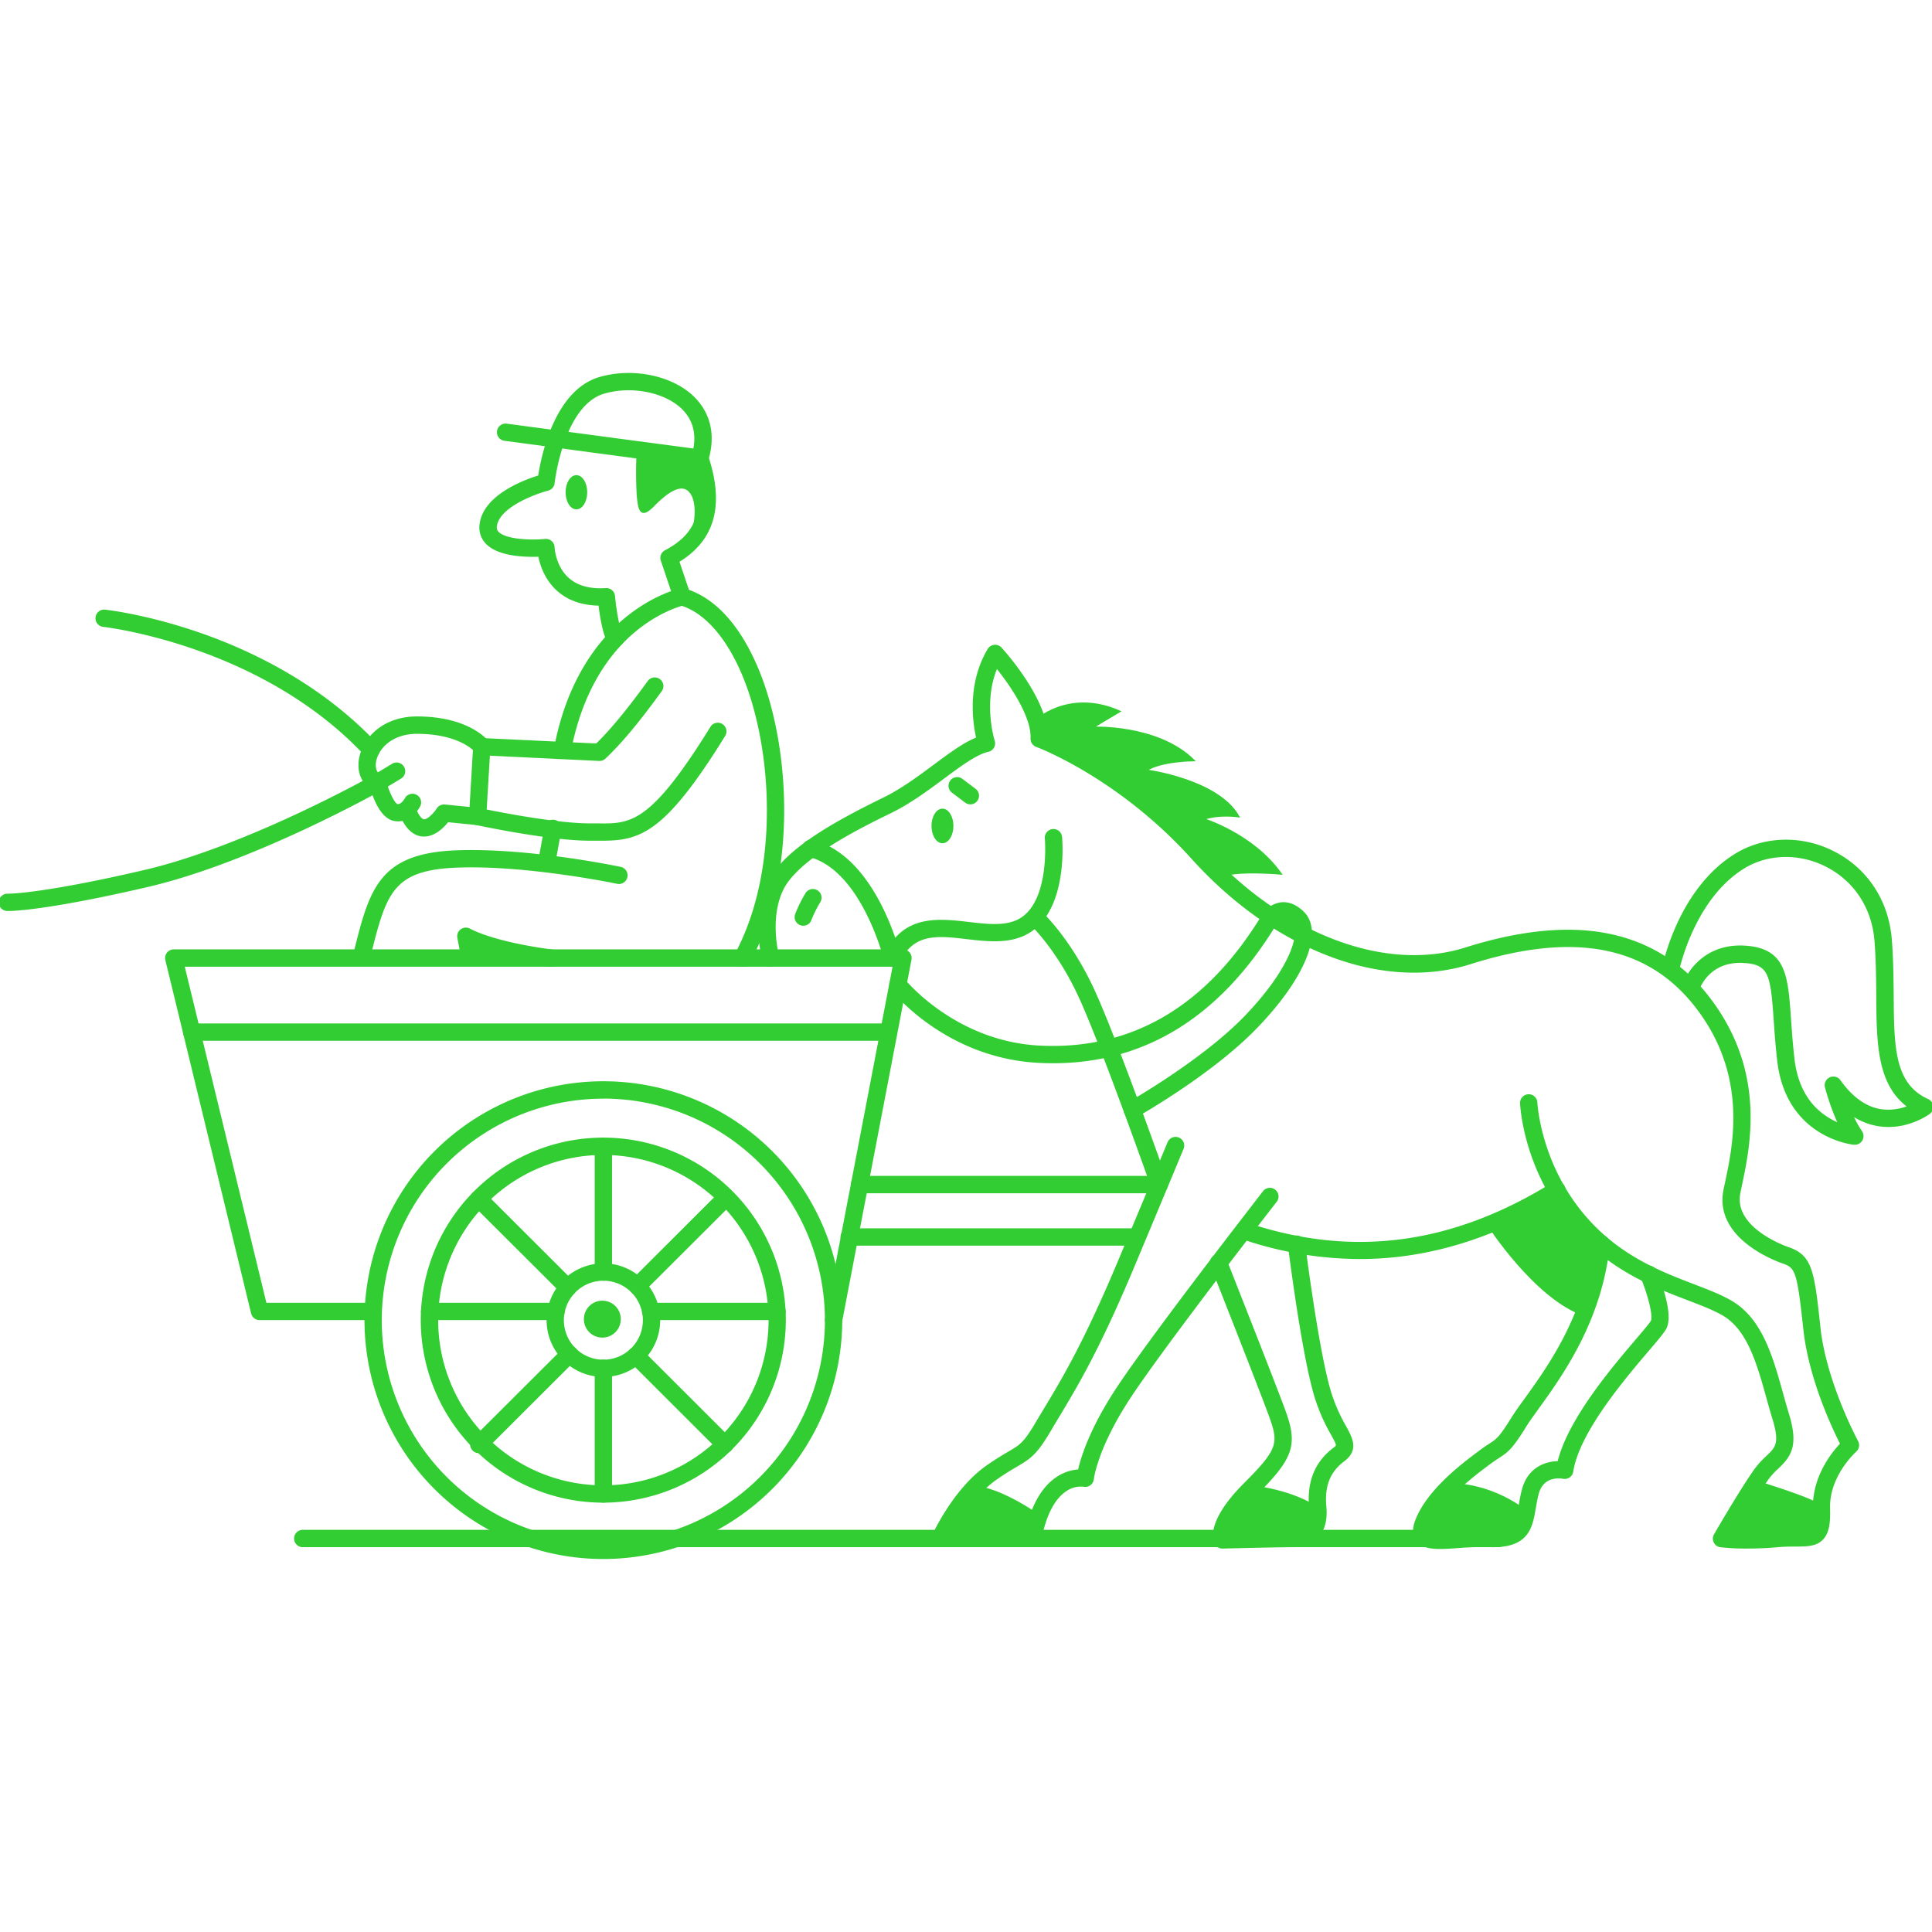 <?xml version="1.0" encoding="utf-8"?>
<svg data-name="Layer 1" fill="#32CD32" height="32" id="Layer_1" stroke="#32CD32" viewBox="0 0 1024 1024" width="32" xmlns="http://www.w3.org/2000/svg"><path d="M393.51,511.87a4.09,4.09,0,0,1-3.59-6c24.18-44.94,20-110,3.87-148.36-8.32-19.75-19.77-32.81-32.34-36.92-3.08.87-13.29,4.26-24.44,13.37-17.62,14.39-29.67,36.58-34.86,64.17a4.09,4.09,0,0,1-8-1.51c7.05-37.55,24.62-58.42,38.11-69.31,14.79-11.95,27.91-14.85,28.47-15a4.15,4.15,0,0,1,2,.07c15.61,4.48,29,19,38.64,41.92,16.91,40.13,21.19,108.23-4.2,155.42A4.1,4.1,0,0,1,393.51,511.87Z"/><path d="M361.55,320.4a4.1,4.1,0,0,1-3.88-2.78L350.72,297a4.09,4.09,0,0,1,2-4.92c11.69-6.2,23.84-17,15.16-45.52L267.26,233.12a4.09,4.09,0,0,1,1.08-8.1l103.14,13.75a4.06,4.06,0,0,1,3.34,2.76c8.72,26.13,3.72,44.5-15.28,56L365.42,315a4.08,4.08,0,0,1-2.57,5.17A3.94,3.94,0,0,1,361.55,320.4Z"/><path d="M326.16,342.54a4.09,4.09,0,0,1-3.37-1.76c-2.78-4-4.38-14.35-5.1-20.28-9.12-.09-16.6-2.73-22.25-7.87-6.4-5.82-8.8-13.41-9.69-18.06-7.11.28-21.39-.05-27.78-6.64a11.92,11.92,0,0,1-3.26-10.2c2-15,23-22.87,31-25.31,1.55-10.24,8.56-45.29,32.22-52.13,17.7-5.12,38.68-.65,49.89,10.63,5.93,6,12,16.57,7.09,33.06a4.09,4.09,0,1,1-7.84-2.32c3-10.16,1.32-18.56-5.06-25-9.07-9.13-27-12.8-41.81-8.54-22,6.36-26.69,47.49-26.74,47.91a4.09,4.09,0,0,1-3,3.51c-7.21,1.89-26.23,9-27.57,19.24a3.79,3.79,0,0,0,1,3.44c4.12,4.25,17.56,4.66,25.06,3.93a4.08,4.08,0,0,1,4.49,3.94c0,.09.46,10.08,7.6,16.52,4.75,4.28,11.5,6.16,20.1,5.6a4.09,4.09,0,0,1,4.33,3.7c.74,7.94,2.51,17.91,4.09,20.19a4.09,4.09,0,0,1-3.35,6.42Z"/><path d="M319.25,445.09l-2.64,0c-1.31,0-2.65,0-4,0-21.31,0-58.72-8-60.3-8.33a4.1,4.1,0,0,1-3.22-4.24l2.19-37a4.09,4.09,0,0,1,4.28-3.84l60.64,2.89c7.6-7.34,16.66-18.32,27.63-33.48a4.09,4.09,0,0,1,6.62,4.79c-12.05,16.66-21.56,28-29.91,35.85a4.09,4.09,0,0,1-3,1.09L259.18,400l-1.75,29.46c9.81,2,38.34,7.45,55.15,7.45,1.42,0,2.8,0,4.14,0,17.59.23,28.2.39,60.16-51.26a4.09,4.09,0,1,1,6.95,4.3C352.33,440.85,339.27,445.09,319.25,445.09Z"/><path d="M211.08,434.84a10.49,10.49,0,0,1-2.61-.33c-6.56-1.64-10.27-11.78-11.75-16.9-4.9-3-7.18-9-5.86-15.82,2-10.38,12.31-21.56,30.16-21.56,27.35,0,37.16,12.43,37.56,13a4.09,4.09,0,0,1-6.47,5c-.2-.25-8.33-9.78-31.09-9.78-13.22,0-20.74,7.74-22.13,14.94-.57,2.92-.12,6.46,2.83,7.65a4.06,4.06,0,0,1,2.44,2.8c1.5,5.95,4.61,12.28,6.29,12.78,2.41.61,4.52-3.19,4.55-3.22a4.08,4.08,0,0,1,7.24,3.78C220.64,430.23,216.67,434.84,211.08,434.84Z"/><path d="M224.82,442.88c-.29,0-.57,0-.86,0-4.85-.43-8.76-4.19-11.63-11.2a4.09,4.09,0,1,1,7.57-3.09c1.52,3.71,3.3,6,4.76,6.14,2.11.18,5.56-3.33,7.22-5.94a4.09,4.09,0,0,1,3.86-1.88l17.8,1.75a4.09,4.09,0,0,1-.8,8.14l-15.46-1.53C235,438.15,230.42,442.88,224.82,442.88Z"/><path d="M4.33,482.35H4a4.09,4.09,0,1,1,.22-8.17c.16,0,17.47.2,72.13-12.51C130.77,449,196,412.44,198.14,411.26l10-6.06a4.09,4.09,0,0,1,4.23,7l-10.08,6.09-.1.06c-.67.38-67.83,38.23-124,51.29C25.7,481.83,7.11,482.35,4.33,482.35Z"/><path d="M196.73,401.47a4.05,4.05,0,0,1-3-1.29c-55.09-58.94-138.28-68.35-139.11-68.44a4.09,4.09,0,0,1,.85-8.13c.89.1,22,2.39,50.44,12.26,26.26,9.11,63.86,26.7,93.79,58.73a4.09,4.09,0,0,1-3,6.87Z"/><path d="M289.91,460.63a3.71,3.71,0,0,1-.74-.07,4.09,4.09,0,0,1-3.29-4.75l3.1-17.05a4.09,4.09,0,1,1,8,1.46l-3.1,17A4.09,4.09,0,0,1,289.91,460.63Z"/><path d="M191.8,510.58a3.73,3.73,0,0,1-1-.12,4.08,4.08,0,0,1-3-4.95c8.46-34,13.12-52.76,54.12-54.32,37.94-1.44,84.87,8.33,86.85,8.74a4.09,4.09,0,1,1-1.69,8c-.47-.1-47.93-10-84.84-8.57-34.87,1.33-38,14.07-46.51,48.12A4.08,4.08,0,0,1,191.8,510.58Z"/><path d="M441.82,703.79a4.07,4.07,0,0,1-4-4.85l35.86-187.07H97.29L140.8,691h53.79a4.09,4.09,0,0,1,0,8.17h-57a4.09,4.09,0,0,1-4-3.12L88.12,508.74a4.09,4.09,0,0,1,4-5.05H478.61a4.09,4.09,0,0,1,4,4.86L445.84,700.48A4.1,4.1,0,0,1,441.82,703.79Z"/><path d="M319.8,825.81a126.11,126.11,0,1,1,126.11-126.1A126.25,126.25,0,0,1,319.8,825.81Zm0-244A117.94,117.94,0,1,0,437.73,699.71,118.07,118.07,0,0,0,319.8,581.77Z"/><path d="M319.8,795.94A96.24,96.24,0,1,1,416,699.71,96.34,96.34,0,0,1,319.8,795.94Zm0-184.29a88.06,88.06,0,1,0,88.06,88.06A88.16,88.16,0,0,0,319.8,611.65Z"/><path d="M319.8,678.3a4.09,4.09,0,0,1-4.09-4.09V607.56a4.09,4.09,0,1,1,8.18,0v66.65A4.09,4.09,0,0,1,319.8,678.3Z"/><path d="M319.8,795.94a4.09,4.09,0,0,1-4.09-4.09V725.23a4.09,4.09,0,1,1,8.18,0v66.62A4.09,4.09,0,0,1,319.8,795.94Z"/><path d="M384.19,769.7a4.1,4.1,0,0,1-2.89-1.19l-47.15-47.09a4.08,4.08,0,1,1,5.77-5.78l47.16,47.08a4.09,4.09,0,0,1-2.89,7Z"/><path d="M301,686.59a4.08,4.08,0,0,1-2.89-1.2L250.9,638.31a4.09,4.09,0,0,1,5.78-5.79l47.16,47.08a4.09,4.09,0,0,1-2.89,7Z"/><path d="M319.8,729.31a29.6,29.6,0,1,1,20-7.77A29.46,29.46,0,0,1,319.8,729.31Zm0-51a21.41,21.41,0,0,0-21.07,17.53,21.42,21.42,0,0,0,21.07,25.33,21.44,21.44,0,0,0,21.44-21.43,20.56,20.56,0,0,0-.36-3.87,21.43,21.43,0,0,0-21.08-17.56Z"/><path d="M253.79,769.7a4.09,4.09,0,0,1-2.89-7l48-47.87a4.09,4.09,0,0,1,5.78,5.79l-47.95,47.87A4.11,4.11,0,0,1,253.79,769.7Z"/><path d="M337.85,685.76a4.09,4.09,0,0,1-2.88-7l46.33-46.26a4.09,4.09,0,0,1,5.78,5.79l-46.34,46.25A4.07,4.07,0,0,1,337.85,685.76Z"/><path d="M294.71,699.17h-67a4.09,4.09,0,0,1,0-8.18h67a4.09,4.09,0,1,1,0,8.18Z"/><path d="M411.83,699.17H344.9a4.09,4.09,0,0,1,0-8.18h66.93a4.09,4.09,0,1,1,0,8.18Z"/><path d="M468.59,551.13h-367a4.09,4.09,0,0,1,0-8.18h367a4.09,4.09,0,1,1,0,8.18Z"/><path d="M794.14,819.53H160.46a4.09,4.09,0,0,1,0-8.18H794.14a4.09,4.09,0,0,1,0,8.18Z"/><path d="M292.16,511.87a3.55,3.55,0,0,1-.46,0c-1.06-.12-22.82-2.65-39.37-8.81l.51,2.72a4.09,4.09,0,1,1-8,1.49L242.9,497a4.08,4.08,0,0,1,5.88-4.39c15.19,7.79,43.55,11.09,43.84,11.13a4.09,4.09,0,0,1-.46,8.15Z"/><path d="M926.23,820.27a121.92,121.92,0,0,1-14.33-.7,4.09,4.09,0,0,1-3-6.1c.57-1,13.91-24,21.35-34.45a47.29,47.29,0,0,1,6.35-7c4.88-4.64,7.33-7,3.27-20.21-1.11-3.61-2.17-7.42-3.19-11.1-4.95-17.8-10.07-36.2-23.4-43.92-5-2.89-11.34-5.32-18.69-8.13-18-6.89-40.42-15.46-59.67-37.18-27.07-30.55-28.7-65.42-28.76-66.89a4.09,4.09,0,0,1,8.17-.31c0,.33,1.65,33.5,26.71,61.78,17.92,20.22,39.29,28.4,56.47,35,7.68,2.94,14.31,5.48,19.86,8.69,16.23,9.39,21.8,29.43,27.19,48.81,1.05,3.8,2.05,7.38,3.13,10.89,5.16,16.82,1.19,22.22-5.46,28.54a38.46,38.46,0,0,0-5.32,5.82c-5,7-13.12,20.51-17.63,28.15a176.45,176.45,0,0,0,22.31-.49c3.93-.32,7.36-.34,10.12-.35,3.95,0,7.37,0,8.32-1,.73-.76,1.56-3.17,1.36-10.37-.48-16.76,9.7-29.48,14.44-34.47-4.28-8.44-16.69-34.65-19.51-60.64-3.3-30.35-4.14-33-11.15-35.38-3.72-1.27-36.2-13.12-31.21-38.45.28-1.45.61-3,1-4.72,4.13-19.63,11.82-56.17-15.45-91.88-25.52-33.43-64.81-41.18-120.11-23.7-23.43,7.41-50,5.69-76.86-5-25.42-10.1-49.8-27.58-70.53-50.56-39-43.27-82.19-59.4-82.62-59.56a4.09,4.09,0,0,1-2.68-4c.52-11.74-10.93-28.47-18.46-37.74-7.93,18.64-1.58,38.86-1.51,39.08a4.1,4.1,0,0,1-3,5.26c-6.25,1.35-14.73,7.65-23.72,14.32-8.33,6.19-17.79,13.2-27.79,18.1-16,7.81-49.14,24.05-57.45,40.84-7.65,15.47-2.41,35.31-2.36,35.51a4.09,4.09,0,0,1-7.89,2.14c-.25-.93-6.09-23.05,2.92-41.27,8.39-16.95,34.36-31.44,61.19-44.56,9.32-4.57,18.45-11.35,26.51-17.33,8.43-6.26,15.91-11.81,22.77-14.49-1.93-8.48-4.82-28.86,6-47a4.08,4.08,0,0,1,6.52-.68c1,1.07,23.1,25.34,24.46,45.18C565,393,602.74,410.3,638,449.45c41.38,45.9,95.89,66.78,138.85,53.21,26.54-8.39,50.17-11.17,70.24-8.26,24.08,3.49,43.87,15.2,58.83,34.78,29.55,38.7,21.35,77.63,16.95,98.54-.35,1.65-.67,3.19-.95,4.61-3.71,18.83,24.62,28.72,25.83,29.13,12.51,4.26,13.38,12.31,16.63,42.23,3.18,29.24,19.84,60,20,60.36a4.09,4.09,0,0,1-.9,5c-.14.12-14.49,12.95-14,30.37.2,7.29-.34,12.85-3.65,16.28s-8.12,3.49-14.16,3.52c-2.75,0-5.87,0-9.49.33C936.1,820.1,930.7,820.27,926.23,820.27Z"/><path d="M983,606.24l-.34,0c-.36,0-35.59-3.47-40.22-44.19-.93-8.18-1.43-15.31-1.86-21.6-1.68-24-2.6-29.72-16.31-30.55C905.18,508.75,900.17,524.35,900,525a4.09,4.09,0,0,1-7.83-2.34c2.31-7.78,12.11-22.17,32.59-20.95,21.4,1.29,22.37,15.16,24,38.14.43,6.21.92,13.24,1.83,21.25,1.64,14.41,7.69,25,18,31.49a38.32,38.32,0,0,0,6.16,3.15,128.07,128.07,0,0,1-7-19.55,4.09,4.09,0,0,1,7.29-3.39c6.38,9,13.68,14.24,21.69,15.55a28.43,28.43,0,0,0,14.83-1.8c-16.28-11.89-16.44-33.89-16.61-58.93-.07-9.29-.14-18.9-.94-29-1.4-17.54-10.88-32-26-39.71-14.24-7.24-31-6.89-43.74.92-27.08,16.61-34.84,54.73-34.91,55.11a4.09,4.09,0,0,1-8-1.56c.33-1.71,8.48-42,38.66-60.52,15.15-9.28,35-9.76,51.72-1.24,17.73,9,28.83,25.91,30.46,46.35.83,10.39.9,20.15,1,29.58.19,27.38.33,47.16,18.56,55.44a4.09,4.09,0,0,1,.75,7c-.49.36-12.07,8.8-26.89,6.42a34.81,34.81,0,0,1-14.07-5.64,52.05,52.05,0,0,0,4.9,9,4.1,4.1,0,0,1-3.33,6.47Z"/><path d="M763.36,820.49c-5.73,0-10-.87-12.35-4.17-3-4.1-.84-9.35-.15-11.07,6.39-15.77,24.76-29.48,33.59-36.07l.15-.11c2.12-1.58,3.77-2.65,5.09-3.51,3.87-2.51,5.32-3.45,11.86-14,1.76-2.83,4.18-6.19,7-10.08,12.08-16.75,32.3-44.78,36.05-82.64a4.09,4.09,0,0,1,8.14.81c-4,40.05-25,69.2-37.56,86.61-2.71,3.77-5.06,7-6.66,9.61-7.14,11.5-9.27,13.23-14.36,16.53-1.29.84-2.75,1.79-4.65,3.21l-.15.11c-8.23,6.14-25.37,18.93-30.9,32.58a6.92,6.92,0,0,0-.77,3.22c1.56,1.22,9.48.69,14.74.34a165.49,165.49,0,0,1,17.2-.52c13.4.48,14.06-3.28,15.78-13.3.43-2.48.91-5.29,1.67-8.24,3-11.71,12.2-14.81,18.93-14.88,5.46-22.5,28.68-49.79,41.47-64.81,3.63-4.28,7.39-8.69,8-9.87,1.36-2.78-1.73-14.43-5.36-23.15a4.09,4.09,0,1,1,7.54-3.15c2.14,5.13,8.82,22.43,5.16,29.9-1,2-3.64,5.15-9.1,11.57-13,15.25-37.15,43.65-40.35,64.5a4.08,4.08,0,0,1-1.7,2.73,4.15,4.15,0,0,1-3.14.66c-1.78-.33-10.94-1.49-13.51,8.54-.67,2.62-1.11,5.14-1.53,7.58-1.76,10.24-3.59,20.85-24.13,20.09A159.44,159.44,0,0,0,773,820C769.42,820.27,766.2,820.49,763.36,820.49Z"/><path d="M720.68,666.81a194.46,194.46,0,0,1-60.45-9.91,4.09,4.09,0,1,1,2.53-7.77c55,17.94,107.43,10.81,160.12-21.8a4.09,4.09,0,1,1,4.3,6.95c-27.65,17.11-56,27.59-84.25,31.14A177.47,177.47,0,0,1,720.68,666.81Z"/><path d="M547.44,819.53H498.3a4.09,4.09,0,0,1-3.72-5.78c.45-1,11.28-24.6,28.84-36.79,4.91-3.4,8.42-5.46,11.24-7.12,6.56-3.85,8.33-4.89,15.18-16.47,1.31-2.23,2.66-4.47,4.06-6.79C563.32,731,575,711.5,593.16,668.21c20.65-49.32,26.12-62.55,26.17-62.68a4.09,4.09,0,0,1,7.56,3.12c-.06.13-5.52,13.37-26.19,62.72-18.35,43.84-30.24,63.58-39.8,79.43-1.38,2.3-2.72,4.52-4,6.73-7.56,12.79-10.36,14.83-18.07,19.36-2.7,1.59-6.06,3.56-10.72,6.79-10.72,7.44-18.92,20.25-23.06,27.67h39.09c3-13.56,8.48-23,16.18-28.13a23.23,23.23,0,0,1,11.52-3.91c1.5-6.76,6.21-22.09,20.53-43.74C611.16,707.15,669.42,632.2,670,631.44a4.09,4.09,0,0,1,6.45,5c-.58.75-58.66,75.46-77.3,103.63-18,27.19-19.86,43.68-19.88,43.84a4.11,4.11,0,0,1-4.94,3.6,13.9,13.9,0,0,0-9.72,2.63c-6.22,4.25-10.77,13.25-13.16,26A4.08,4.08,0,0,1,547.44,819.53Z"/><path d="M647.85,820.26a4.07,4.07,0,0,1-3.6-2.16c-.94-1.76-4.62-11.56,15.45-31.63,18.24-18.24,18.67-21.55,13.32-36.17-6-16.36-30.64-78.72-30.88-79.34a4.09,4.09,0,1,1,7.6-3c.25.63,24.93,63.08,31,79.54,6.74,18.39,4.46,25.08-15.21,44.76-10.15,10.15-13,16.51-13.7,19.74,8.19-.2,26.42-.64,32.79-.64,3.65,0,6.27-.83,7.78-2.49,1.7-1.86,2.36-5.07,1.95-9.54-1.26-13.91,2.94-24.28,12.85-31.71,1.93-1.45,2-1.48-1.41-7.63a96.53,96.53,0,0,1-9.44-22.64c-6.55-24.09-12.94-75.08-13.21-77.24a4.09,4.09,0,1,1,8.11-1c.06.52,6.59,52.57,13,76.11a88.29,88.29,0,0,0,8.72,20.85c3.49,6.36,6.79,12.36-.86,18.1s-10.61,13.43-9.61,24.43c.63,6.85-.74,12.16-4.05,15.79-3.13,3.42-7.77,5.16-13.82,5.16-8,0-36.33.72-36.61.73Z"/><path d="M601.28,659.71h-151a4.09,4.09,0,1,1,0-8.17h151a4.09,4.09,0,1,1,0,8.17Z"/><path d="M614.47,631.94H455.6a4.09,4.09,0,0,1,0-8.18H608.68c-6.23-17.48-25.95-72.32-36.17-94.79-11.84-26-26.13-39.27-26.28-39.4a4.09,4.09,0,0,1,5.5-6.05c.63.57,15.64,14.37,28.23,42.07,12.32,27.1,37.3,97.9,38.36,100.9a4.09,4.09,0,0,1-3.85,5.45Z"/><path d="M473,511.87l-.41,0a4.1,4.1,0,0,1-3.56-3.11c-.12-.47-12-47.87-40.14-55.05a4.09,4.09,0,1,1,2-7.92c24.93,6.35,38.22,36.84,43.42,52.21,10.27-12.21,25.48-10.43,39.14-8.84,9.46,1.1,18.4,2.14,25.49-1,18.29-8.09,15.39-43.28,15.36-43.63a4.09,4.09,0,1,1,8.14-.73c.16,1.68,3.45,41.38-20.2,51.84-9.13,4-19.6,2.81-29.74,1.63-15.32-1.79-28.55-3.33-35.82,12.25A4.07,4.07,0,0,1,473,511.87Z"/><path d="M600.15,592.29a4.09,4.09,0,0,1-2-7.65c.38-.22,38.63-21.91,61.31-45.18,23.1-23.71,31.22-44.41,25.5-50-1.28-1.25-3.18-2.72-5-2.56a5.36,5.36,0,0,0-3.33,1.95c-31.16,51.73-73.53,76.64-125.94,74-48.86-2.43-76.79-37-78-38.51a4.09,4.09,0,0,1,6.41-5.08h0c.26.33,26.91,33.18,72,35.43,49.22,2.46,89.16-21.2,118.66-70.29.06-.09.11-.18.17-.26a13.6,13.6,0,0,1,9.26-5.41c4-.36,7.83,1.27,11.5,4.85,10.61,10.36.42,35.09-25.35,61.54-23.51,24.13-61.55,45.69-63.15,46.6A4.09,4.09,0,0,1,600.15,592.29Z"/><path d="M514.32,425.83a4.14,4.14,0,0,1-2.47-.82l-7-5.29a4.08,4.08,0,0,1,4.93-6.51l7,5.28a4.08,4.08,0,0,1-2.47,7.34Z"/><path d="M548.21,382.49S566,365,593.35,377.07L579,385.63s34.42-1.58,53.63,17.36c0,0-17.52.13-25.18,5.32,0,0,37.89,4.93,48.92,24.4,0,0-10.51-1.56-18.55,1.43,0,0,26.08,7.91,41,28.93,0,0-16.48-1.43-25.95,0s-16.87-9.86-21.67-14.66-36.39-38.31-56.24-46.21S549.4,393.61,548.21,382.49Z"/><path d="M823.8,629.73l-35.33,19.09s25.24,39.55,51.49,48.3l7.91-36.35Z"/><path d="M767,786.7s20.82-2,42.57,14.77c0,0-.62,9.32-11.49,12.43s-23.31,3.57-31.08,3.57-17.09-.47-13.05-8.24S767,786.7,767,786.7Z"/><path d="M662.78,787.68s23.37,2.06,37.78,13.23c0,0-1,12.49-10.58,13.67a227.82,227.82,0,0,1-29.84,1.62c-12.06,0-13.67,1.32-10.29-8.09S662.78,787.68,662.78,787.68Z"/><path d="M930.61,785.18s30.9,9.28,34.93,13.35,7,17.13-14.2,18.17a300.19,300.19,0,0,1-37.86-.47s4.35-10.22,7-14.29S930.61,785.18,930.61,785.18Z"/><path d="M550.46,803.15s-19.23-13.75-33.06-15c0,0-10.56,9.41-13,17.35s-1,9.53,11.87,9.92a254.81,254.81,0,0,0,26.92-.92s5-2.37,5-2.62S550.46,803.15,550.46,803.15Z"/><circle cx="319.25" cy="699.17" r="9.29"/><path d="M425.76,490.16a4.24,4.24,0,0,1-1.34-.23,4.09,4.09,0,0,1-2.52-5.2,71.55,71.55,0,0,1,5.34-10.87,4.09,4.09,0,1,1,7,4.21,66.3,66.3,0,0,0-4.63,9.33A4.07,4.07,0,0,1,425.76,490.16Z"/><ellipse cx="499.52" cy="437.77" rx="5.31" ry="8.67"/><ellipse cx="305.51" cy="260.91" rx="5.23" ry="8.57"/><path d="M337.93,239.19a220.45,220.45,0,0,0,0,22.57c.71,9.12,1.76,13,8.54,6.08s14.85-12.92,19.53-6.93,2.57,20.14-1.17,25.76,8.89-5,8.89-7,1.28-21.87,0-25.73-5.38-12.28-5.38-12.28Z"/></svg>

